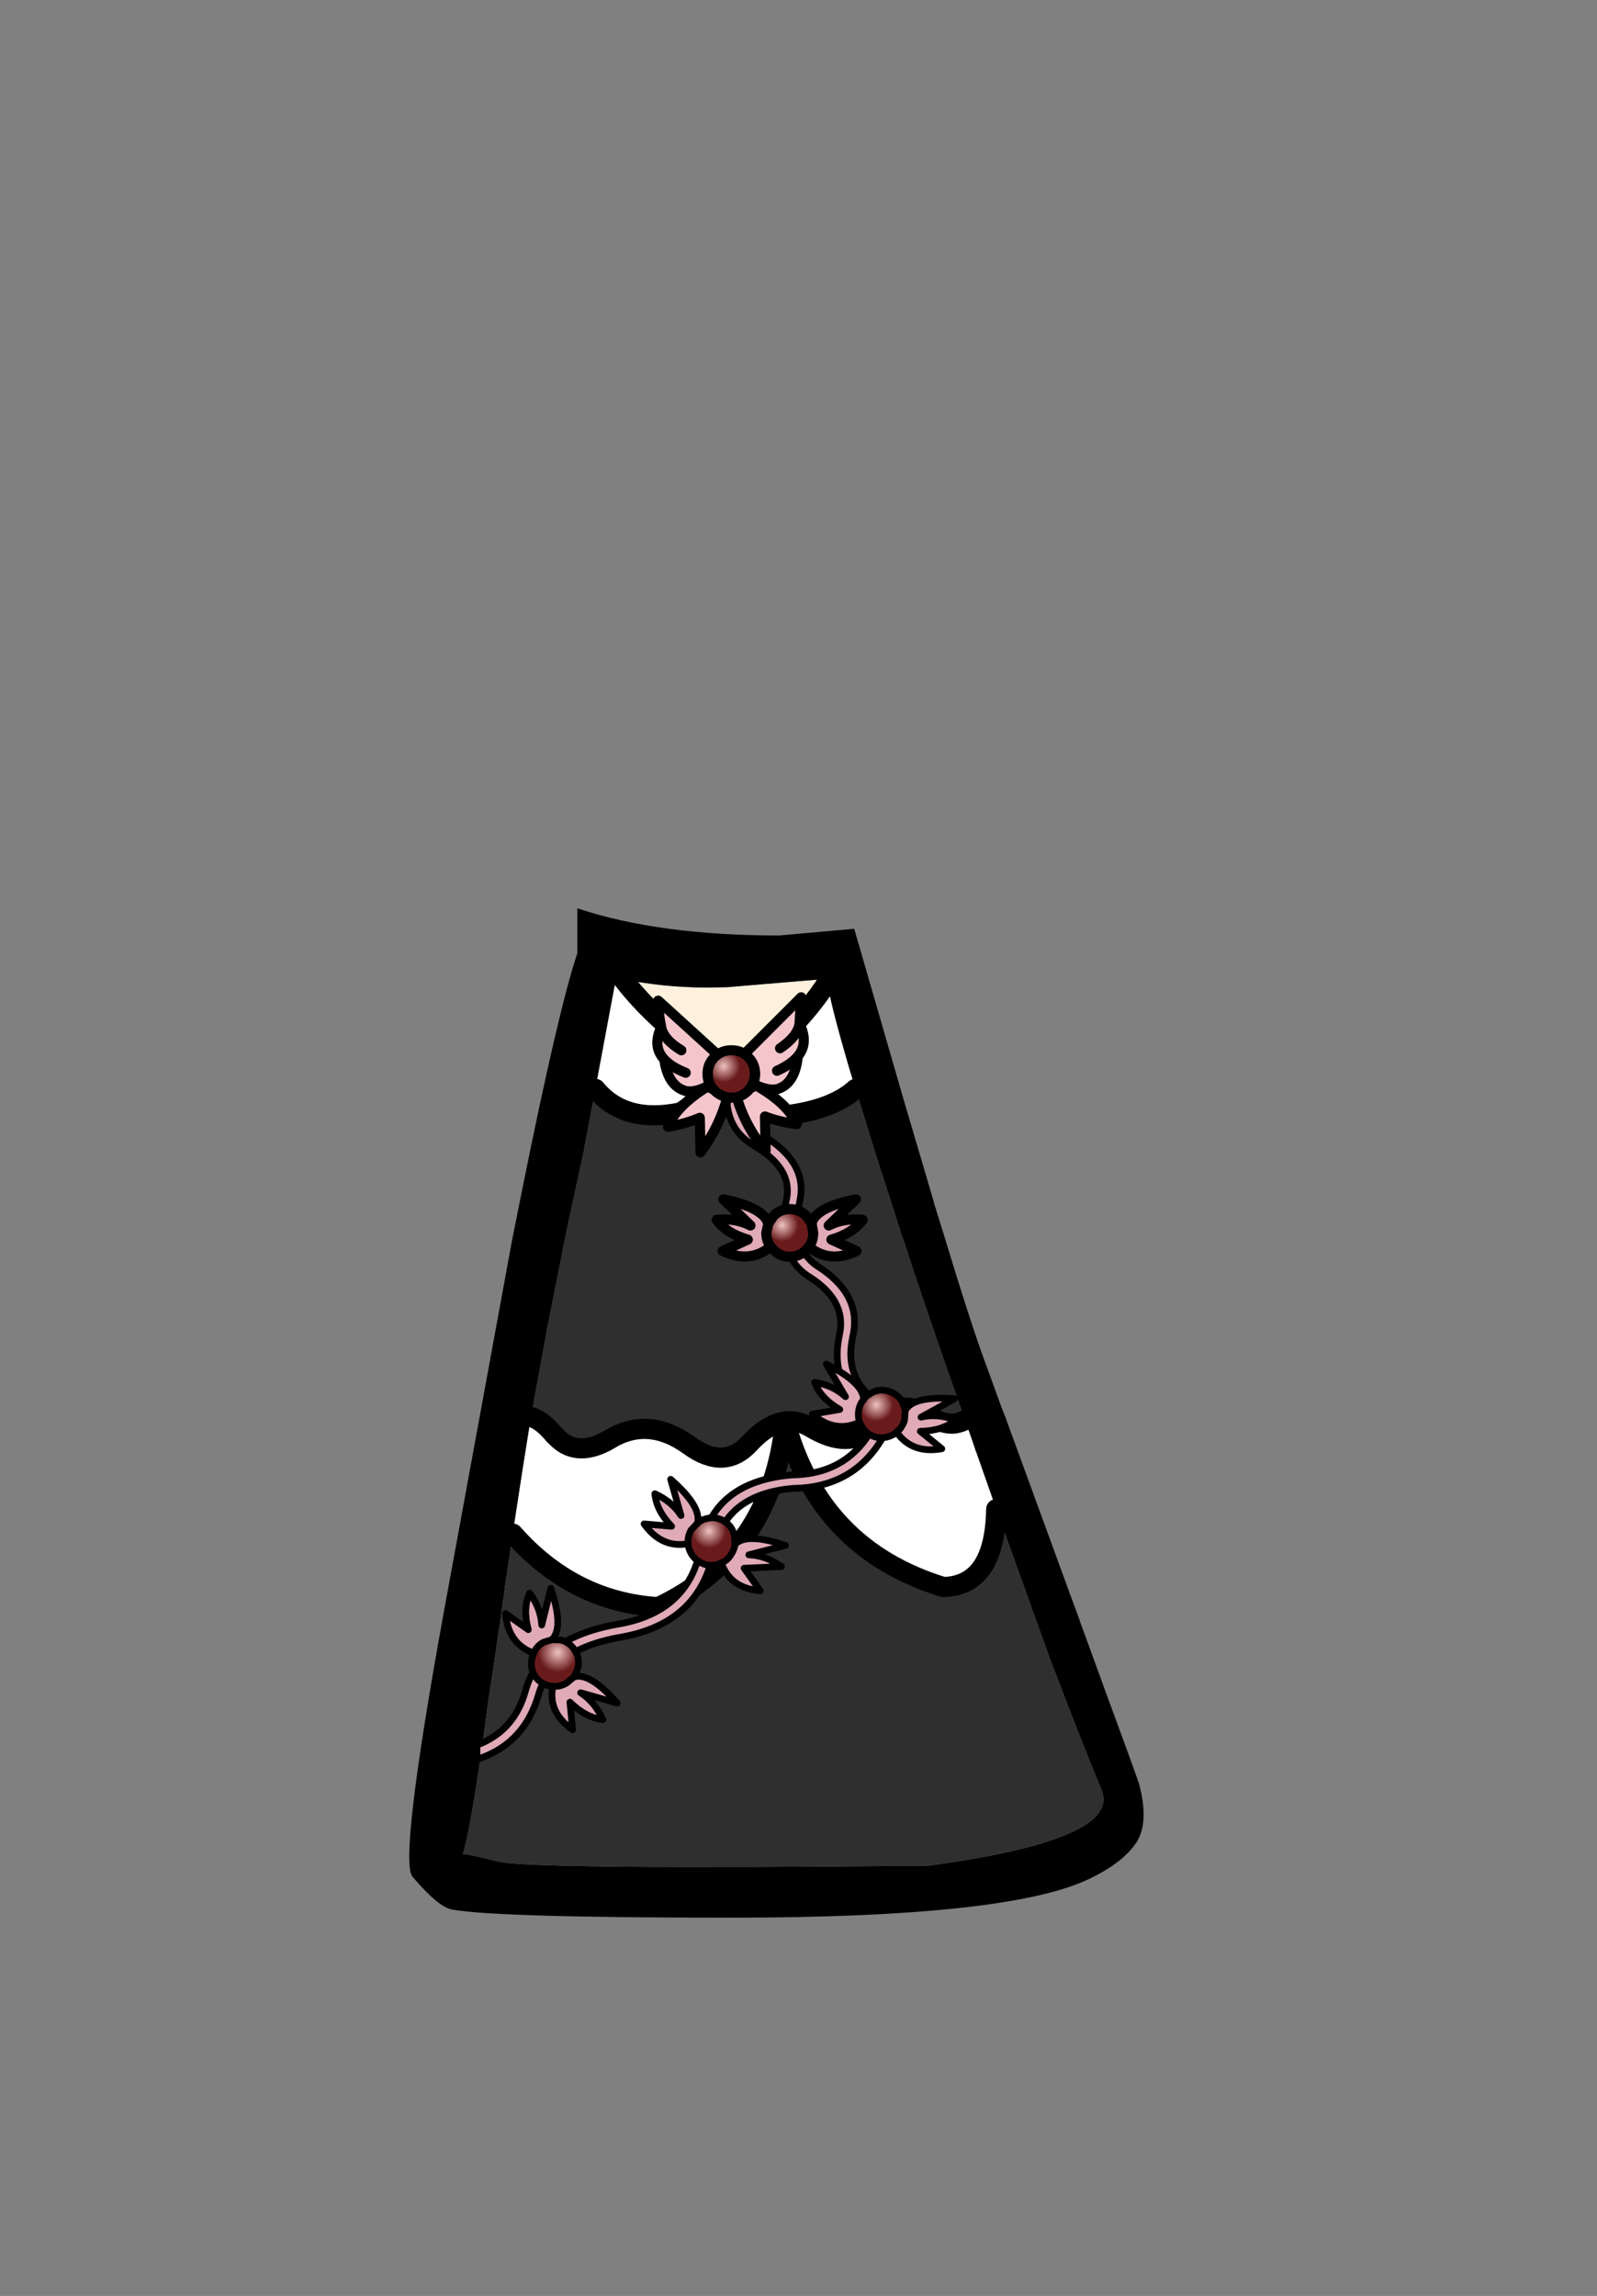 <?xml version="1.0" encoding="UTF-8" standalone="no"?>
<svg xmlns:xlink="http://www.w3.org/1999/xlink" height="342.0px" width="237.9px" xmlns="http://www.w3.org/2000/svg">
  <rect width="100%" height="100%" fill="#808080" stroke="none"/>
  <g transform="matrix(1, 0, 0, 1, 118.05, 273.9)">
    <use height="150.35" transform="matrix(1.0, 0.0, 0.0, 1.0, -57.1, -138.6)" width="109.4" xlink:href="#shape0"/>
  </g>
  <defs>
    <g id="shape0" transform="matrix(1, 0, 0, 1, 57.1, 138.6)">
      <path d="M-25.25 -128.05 Q-19.1 -126.8 -12.75 -126.8 L-9.75 -126.85 5.15 -128.1 5.15 -128.05 5.2 -127.6 Q0.5 -120.3 -8.4 -113.8 -19.1 -120.1 -25.25 -128.05" fill="#fff1dd" fill-rule="evenodd" stroke="none"/>
      <path d="M5.2 -127.6 L5.15 -128.05 5.15 -128.1 -9.75 -126.85 -12.75 -126.8 Q-19.1 -126.8 -25.25 -128.05 L-26.25 -128.3 -29.35 -111.7 -31.25 -101.6 -31.5 -100.5 -33.6 -90.8 -36.45 -76.45 -38.95 -62.8 -39.0 -62.5 -40.25 -54.65 -41.5 -46.5 -41.65 -45.45 -42.8 -37.8 -42.8 -37.75 -43.65 -31.45 -43.7 -31.5 -43.7 -31.45 -44.35 -26.8 -45.25 -20.95 Q-47.7 -2.25 -49.1 2.3 -48.7 2.15 -43.8 3.4 -38.95 4.6 20.3 4.0 49.1 0.1 46.05 -7.25 43.0 -14.6 38.65 -26.05 L38.25 -27.1 30.35 -49.1 27.35 -57.65 27.3 -57.7 27.25 -57.9 26.9 -58.95 25.7 -62.35 Q19.95 -78.65 16.6 -89.0 L16.4 -89.5 14.0 -97.0 12.7 -101.0 9.4 -111.7 9.15 -112.5 9.05 -112.75 8.85 -113.45 8.8 -113.65 8.6 -114.25 Q5.55 -124.6 5.2 -127.6 M19.25 -101.0 L21.05 -94.9 21.05 -94.8 22.7 -89.5 22.85 -89.0 Q26.2 -77.95 28.2 -72.35 L28.6 -71.25 28.7 -71.0 28.7 -70.95 28.75 -70.85 31.2 -64.1 31.75 -62.75 32.1 -61.75 41.4 -36.3 41.55 -35.9 42.55 -33.2 42.8 -32.5 42.85 -32.3 44.25 -28.5 44.5 -27.8 46.3 -22.85 49.95 -12.9 51.6 -8.3 Q53.2 -2.4 51.2 0.6 49.2 3.6 44.15 6.0 32.15 11.75 -9.15 11.75 -43.85 11.75 -50.65 10.55 -52.7 10.25 -56.6 5.65 -58.65 3.3 -52.05 -33.15 L-41.8 -89.0 -40.2 -97.0 Q-34.85 -123.55 -32.05 -131.9 L-32.05 -138.6 Q-19.9 -134.55 -2.0 -134.55 L9.2 -135.55 16.65 -109.8 19.25 -101.0" fill="#000000" fill-rule="evenodd" stroke="none"/>
      <path d="M-25.25 -128.05 Q-19.1 -120.1 -8.4 -113.8 0.5 -120.3 5.2 -127.6 5.55 -124.6 8.6 -114.25 L8.8 -113.65 8.85 -113.45 9.05 -112.75 9.15 -112.5 9.4 -111.7 Q5.85 -108.5 -1.55 -107.7 L-8.4 -113.8 -16.65 -108.2 Q-25.05 -106.45 -29.35 -111.7 L-26.25 -128.3 -25.25 -128.05 M25.7 -62.35 L26.9 -58.95 27.25 -57.9 27.3 -57.7 27.35 -57.65 30.35 -49.1 Q30.15 -37.7 22.5 -37.5 4.0 -43.15 -1.1 -62.15 -3.05 -42.55 -20.0 -34.5 -32.7 -35.3 -41.65 -45.45 L-41.5 -46.5 -40.25 -54.65 -39.0 -62.5 -38.8 -62.8 Q-37.15 -62.2 -35.45 -60.1 L-35.4 -60.1 Q-32.35 -56.6 -27.4 -59.4 -21.6 -63.05 -15.45 -58.65 -10.15 -54.75 -6.35 -58.95 -3.7 -61.8 -1.1 -62.15 0.85 -62.4 2.75 -61.25 8.55 -57.8 11.8 -61.35 15.7 -65.65 19.35 -63.5 22.5 -61.5 24.4 -61.9 25.1 -62.05 25.7 -62.35" fill="#ffffff" fill-rule="evenodd" stroke="none"/>
      <path d="M-38.85 -62.8 L-38.8 -62.8 -39.0 -62.5 -38.85 -62.8" fill="#484848" fill-rule="evenodd" stroke="none"/>
      <path d="M9.4 -111.7 L12.7 -101.0 14.0 -97.0 16.4 -89.5 16.6 -89.0 Q19.95 -78.65 25.7 -62.35 25.1 -62.05 24.4 -61.9 22.5 -61.5 19.35 -63.5 15.7 -65.65 11.8 -61.35 8.55 -57.8 2.75 -61.25 0.85 -62.4 -1.1 -62.15 -3.7 -61.8 -6.35 -58.95 -10.15 -54.75 -15.45 -58.65 -21.6 -63.05 -27.4 -59.4 -32.35 -56.6 -35.4 -60.1 L-35.45 -60.1 Q-37.15 -62.2 -38.8 -62.8 L-38.85 -62.8 -38.95 -62.8 -36.45 -76.45 -33.6 -90.8 -31.5 -100.5 -31.25 -101.6 -29.35 -111.7 Q-25.05 -106.45 -16.65 -108.2 L-8.4 -113.8 -1.55 -107.7 Q5.85 -108.5 9.4 -111.7 M30.35 -49.1 L38.25 -27.1 38.65 -26.05 Q43.0 -14.6 46.05 -7.25 49.1 0.1 20.3 4.0 -38.95 4.6 -43.8 3.4 -48.7 2.15 -49.1 2.3 -47.7 -2.25 -45.25 -20.95 L-44.35 -26.8 -43.7 -31.45 -43.65 -31.45 -42.8 -37.75 -42.8 -37.8 -41.65 -45.45 Q-32.7 -35.3 -20.0 -34.5 -3.05 -42.55 -1.1 -62.15 4.0 -43.15 22.5 -37.5 30.15 -37.7 30.35 -49.1" fill="#2f2f2f" fill-rule="evenodd" stroke="none"/>
      <path d="M-25.25 -128.05 Q-19.1 -120.1 -8.4 -113.8 M-38.8 -62.8 Q-37.15 -62.2 -35.45 -60.1 L-35.4 -60.1 Q-32.35 -56.6 -27.4 -59.4 -21.6 -63.05 -15.45 -58.65 -10.15 -54.75 -6.35 -58.95 -3.7 -61.8 -1.1 -62.15 0.85 -62.4 2.75 -61.25 8.55 -57.8 11.8 -61.35 15.7 -65.65 19.35 -63.5 22.5 -61.5 24.4 -61.9 25.1 -62.05 25.7 -62.35 M30.35 -49.1 Q30.15 -37.7 22.5 -37.5 4.0 -43.15 -1.1 -62.15 -3.05 -42.55 -20.0 -34.5 -32.7 -35.3 -41.65 -45.45 M-38.95 -62.8 L-38.85 -62.8 -38.8 -62.8" fill="none" stroke="#000000" stroke-linecap="round" stroke-linejoin="round" stroke-width="3.0"/>
      <path d="M-8.4 -113.8 Q0.5 -120.3 5.2 -127.6 M9.4 -111.7 Q5.85 -108.5 -1.55 -107.7 L-8.4 -113.8 -16.65 -108.2 Q-25.05 -106.45 -29.35 -111.7" fill="none" stroke="#000000" stroke-linecap="round" stroke-linejoin="round" stroke-width="3.0"/>
      <path d="M-46.5 -14.15 Q-41.4 -16.3 -39.8 -21.95 -37.65 -30.05 -25.55 -32.05 -15.5 -33.95 -13.7 -43.2 -11.9 -53.25 0.0 -54.2 L0.05 -54.2 Q9.05 -54.35 12.75 -62.75 5.15 -66.9 7.05 -75.3 8.0 -80.2 2.6 -83.65 -2.65 -86.85 -0.85 -95.45 -0.05 -99.95 -5.7 -103.2 L-5.7 -103.25 Q-11.1 -106.35 -9.35 -114.0 L-8.9 -114.65 -8.15 -114.75 -7.55 -114.3 Q-7.35 -114.0 -7.4 -113.55 -8.8 -107.45 -4.7 -104.95 2.35 -100.85 1.1 -95.05 -0.35 -88.05 3.65 -85.35 10.4 -81.1 9.0 -74.9 L9.0 -74.85 Q7.35 -67.55 14.4 -64.15 L14.45 -64.15 14.95 -63.65 14.95 -63.55 14.95 -62.85 14.9 -62.8 Q10.8 -52.35 0.15 -52.2 -10.1 -51.35 -11.75 -42.8 -13.8 -32.25 -25.2 -30.1 -35.85 -28.35 -37.85 -21.4 -39.9 -14.35 -46.5 -12.0 L-46.5 -14.15" fill="#e0aab7" fill-rule="evenodd" stroke="none"/>
      <path d="M-46.5 -12.0 Q-39.9 -14.35 -37.85 -21.4 -35.85 -28.35 -25.2 -30.1 -13.8 -32.25 -11.75 -42.8 -10.1 -51.35 0.15 -52.2 10.8 -52.35 14.9 -62.8 L14.95 -62.85 14.95 -63.55 14.95 -63.65 14.45 -64.15 14.4 -64.15 Q7.35 -67.55 9.0 -74.85 L9.0 -74.9 Q10.4 -81.1 3.65 -85.35 -0.35 -88.05 1.1 -95.05 2.35 -100.85 -4.7 -104.95 -8.8 -107.45 -7.4 -113.55 -7.35 -114.0 -7.55 -114.3 L-8.15 -114.75 -8.9 -114.65 -9.35 -114.0 Q-11.1 -106.35 -5.7 -103.25 L-5.7 -103.2 Q-0.05 -99.95 -0.85 -95.45 -2.65 -86.85 2.6 -83.65 8.0 -80.2 7.05 -75.3 5.15 -66.9 12.75 -62.75 9.05 -54.35 0.05 -54.2 L0.0 -54.2 Q-11.9 -53.25 -13.7 -43.2 -15.5 -33.95 -25.55 -32.05 -37.65 -30.05 -39.8 -21.95 -41.4 -16.3 -46.5 -14.15" fill="none" stroke="#000000" stroke-linecap="round" stroke-linejoin="round" stroke-width="1.0"/>
      <path d="M-7.15 -116.9 L1.3 -125.35 1.05 -121.4 Q2.45 -118.55 0.8 -116.55 0.4 -112.55 -2.15 -111.7 -3.55 -111.3 -5.85 -112.45 -0.8 -109.7 0.65 -106.45 -2.05 -106.8 -4.1 -107.6 L-4.0 -102.45 Q-7.0 -106.05 -8.3 -110.45 -7.3 -110.7 -6.55 -111.5 L-6.25 -111.9 Q-5.85 -111.8 -5.85 -112.45 L-5.9 -112.45 Q-5.55 -113.15 -5.55 -114.0 -5.6 -115.5 -6.65 -116.5 L-7.15 -116.9 M-9.7 -110.45 Q-10.9 -106.0 -13.7 -102.25 L-13.8 -107.4 Q-15.9 -106.5 -18.55 -106.05 -17.25 -109.3 -12.25 -112.3 -14.55 -111.05 -15.95 -111.4 -18.55 -112.15 -19.1 -116.1 -20.9 -118.0 -19.55 -120.9 -20.05 -123.45 -20.0 -124.85 L-11.2 -116.85 -11.25 -116.75 -11.65 -116.4 Q-12.7 -115.35 -12.65 -113.85 -12.65 -113.0 -12.25 -112.3 -12.3 -111.65 -11.9 -111.75 L-11.55 -111.4 Q-10.75 -110.65 -9.7 -110.45 M-15.9 -114.1 Q-18.05 -114.95 -19.1 -116.1 -18.05 -114.95 -15.9 -114.1 M-2.3 -114.4 Q-0.2 -115.35 0.8 -116.55 -0.2 -115.35 -2.3 -114.4 M-1.85 -117.75 Q0.75 -119.5 1.05 -121.4 0.75 -119.5 -1.85 -117.75 M-16.55 -117.45 Q-19.2 -119.05 -19.55 -120.9 -19.2 -119.05 -16.55 -117.45" fill="#f4c6cb" fill-rule="evenodd" stroke="none"/>
      <path d="M-8.3 -110.45 L-8.7 -110.4 -9.35 -110.4 -9.7 -110.45 Q-10.75 -110.65 -11.55 -111.4 L-11.9 -111.75 -12.25 -112.3 Q-12.6 -113.0 -12.6 -113.9 -12.65 -115.35 -11.65 -116.4 L-11.25 -116.75 -11.15 -116.8 Q-10.3 -117.45 -9.2 -117.45 -8.05 -117.5 -7.15 -116.9 L-6.65 -116.5 Q-5.65 -115.5 -5.6 -114.05 -5.6 -112.8 -6.25 -111.9 L-6.55 -111.5 Q-7.3 -110.7 -8.3 -110.45" fill="url(#gradient0)" fill-rule="evenodd" stroke="none"/>
      <path d="M-7.15 -116.9 L1.3 -125.35 1.05 -121.4 Q2.45 -118.55 0.8 -116.55 0.4 -112.55 -2.15 -111.7 -3.55 -111.3 -5.85 -112.45 -0.8 -109.7 0.65 -106.45 -2.05 -106.8 -4.1 -107.6 L-4.0 -102.45 Q-7.0 -106.05 -8.3 -110.45 L-8.7 -110.4 -9.35 -110.4 -9.7 -110.45 Q-10.9 -106.0 -13.7 -102.25 L-13.8 -107.4 Q-15.9 -106.5 -18.55 -106.05 -17.25 -109.3 -12.25 -112.3 -14.55 -111.05 -15.95 -111.4 -18.55 -112.15 -19.1 -116.1 -20.9 -118.0 -19.55 -120.9 -20.05 -123.45 -20.0 -124.85 L-11.2 -116.85 -11.15 -116.8 Q-10.3 -117.45 -9.2 -117.45 -8.05 -117.5 -7.15 -116.9 L-6.65 -116.5 Q-5.6 -115.5 -5.55 -114.0 -5.55 -113.15 -5.9 -112.45 M-5.85 -112.45 Q-5.85 -111.8 -6.25 -111.9 L-6.55 -111.5 Q-7.3 -110.7 -8.3 -110.45 M-6.25 -111.9 L-5.9 -112.45 M-6.65 -116.5 Q-5.65 -115.5 -5.6 -114.05 -5.6 -112.8 -6.25 -111.9 M-19.1 -116.1 Q-18.05 -114.95 -15.9 -114.1 M-11.25 -116.75 L-11.15 -116.8 M-11.65 -116.4 L-11.25 -116.75 M-11.9 -111.75 Q-12.3 -111.65 -12.25 -112.3 -12.65 -113.0 -12.65 -113.85 -12.7 -115.35 -11.65 -116.4 -12.65 -115.35 -12.6 -113.9 -12.6 -113.0 -12.25 -112.3 L-11.9 -111.75 -11.55 -111.4 Q-10.75 -110.65 -9.7 -110.45 M-19.55 -120.9 Q-19.2 -119.05 -16.55 -117.45 M1.05 -121.4 Q0.75 -119.5 -1.85 -117.75 M0.8 -116.55 Q-0.2 -115.35 -2.3 -114.4" fill="none" stroke="#000000" stroke-linecap="round" stroke-linejoin="round" stroke-width="1.5"/>
      <path d="M2.45 -88.2 L2.75 -88.65 Q3.1 -89.4 3.1 -90.25 L2.85 -91.65 Q3.4 -94.05 9.45 -95.25 L5.4 -91.35 Q7.65 -92.5 10.45 -92.2 8.95 -90.15 5.8 -89.25 L9.55 -87.55 Q5.5 -85.65 2.45 -88.2 M-3.6 -91.6 L-3.9 -90.25 Q-3.9 -89.1 -3.25 -88.2 -6.35 -85.65 -10.4 -87.55 L-6.65 -89.25 Q-9.8 -90.15 -11.3 -92.2 -8.5 -92.5 -6.25 -91.35 L-10.3 -95.25 Q-4.25 -94.05 -3.6 -91.6" fill="#e0aab7" fill-rule="evenodd" stroke="none"/>
      <path d="M2.85 -91.65 L3.1 -90.25 Q3.1 -89.4 2.75 -88.65 L2.45 -88.2 2.1 -87.75 Q1.05 -86.7 -0.4 -86.7 -1.85 -86.7 -2.85 -87.75 L-3.25 -88.2 Q-3.9 -89.1 -3.9 -90.25 L-3.6 -91.6 -2.85 -92.75 Q-1.85 -93.8 -0.4 -93.8 1.05 -93.8 2.1 -92.75 L2.85 -91.65" fill="url(#gradient1)" fill-rule="evenodd" stroke="none"/>
      <path d="M2.45 -88.2 Q5.5 -85.65 9.55 -87.55 L5.8 -89.25 Q8.95 -90.15 10.45 -92.2 7.65 -92.5 5.4 -91.35 L9.45 -95.25 Q3.4 -94.05 2.85 -91.65 M-3.25 -88.2 Q-6.35 -85.65 -10.4 -87.55 L-6.65 -89.25 Q-9.8 -90.15 -11.3 -92.2 -8.5 -92.5 -6.25 -91.35 L-10.3 -95.25 Q-4.25 -94.05 -3.6 -91.6" fill="none" stroke="#000000" stroke-linecap="round" stroke-linejoin="round" stroke-width="1.5"/>
      <path d="M2.85 -91.65 L3.1 -90.25 Q3.1 -89.4 2.75 -88.65 L2.45 -88.2 M2.85 -91.65 L2.1 -92.75 Q1.05 -93.8 -0.4 -93.8 -1.85 -93.8 -2.85 -92.75 L-3.6 -91.6 -3.9 -90.25 Q-3.9 -89.1 -3.25 -88.2 L-2.85 -87.75 Q-1.85 -86.7 -0.4 -86.7 1.05 -86.7 2.1 -87.75 L2.45 -88.2" fill="none" stroke="#000000" stroke-linecap="round" stroke-linejoin="round" stroke-width="1.5"/>
      <path d="M10.6 -65.4 Q10.95 -66.0 11.6 -66.3 12.8 -67.1 14.2 -66.7 15.6 -66.35 16.4 -65.05 L16.8 -63.8 16.7 -62.35 Q16.45 -61.55 15.9 -60.9 L15.5 -60.6 15.1 -60.25 Q13.75 -59.5 12.35 -59.85 10.95 -60.25 10.3 -61.5 L10.0 -62.05 Q9.65 -63.1 9.95 -64.2 10.15 -64.95 10.6 -65.4" fill="url(#gradient2)" fill-rule="evenodd" stroke="none"/>
      <path d="M16.8 -63.8 Q17.95 -66.0 24.15 -65.55 L19.15 -62.8 Q21.65 -63.4 24.3 -62.35 22.3 -60.75 19.05 -60.7 L22.25 -58.1 Q17.8 -57.3 15.5 -60.6 L15.9 -60.9 Q16.45 -61.55 16.7 -62.35 L16.8 -63.8 M10.0 -62.05 Q6.35 -60.35 2.95 -63.25 L7.05 -63.95 Q4.2 -65.6 3.3 -68.0 6.05 -67.55 7.9 -65.85 L5.05 -70.7 Q10.55 -67.95 10.6 -65.4 10.15 -64.95 9.95 -64.2 9.65 -63.1 10.0 -62.05" fill="#e0aab7" fill-rule="evenodd" stroke="none"/>
      <path d="M10.6 -65.4 Q10.95 -66.0 11.6 -66.3 12.8 -67.1 14.2 -66.7 15.6 -66.35 16.4 -65.05 L16.8 -63.8 M15.5 -60.6 L15.1 -60.25 Q13.75 -59.5 12.35 -59.85 10.95 -60.25 10.3 -61.5 L10.0 -62.05 M10.6 -65.4 Q10.15 -64.95 9.95 -64.2 9.65 -63.1 10.0 -62.05 M15.5 -60.6 L15.9 -60.9 Q16.45 -61.55 16.7 -62.35 L16.8 -63.8" fill="none" stroke="#000000" stroke-linecap="round" stroke-linejoin="round" stroke-width="1.0"/>
      <path d="M16.8 -63.8 Q17.95 -66.0 24.15 -65.55 L19.15 -62.8 Q21.65 -63.4 24.3 -62.35 22.3 -60.75 19.05 -60.7 L22.25 -58.1 Q17.8 -57.3 15.5 -60.6 M10.0 -62.05 Q6.35 -60.35 2.95 -63.25 L7.05 -63.95 Q4.2 -65.6 3.3 -68.0 6.05 -67.55 7.9 -65.85 L5.05 -70.7 Q10.55 -67.95 10.6 -65.4" fill="none" stroke="#000000" stroke-linecap="round" stroke-linejoin="round" stroke-width="1.0"/>
      <path d="M-14.15 -47.0 Q-13.6 -47.5 -12.95 -47.65 -11.5 -48.1 -10.25 -47.35 -9.0 -46.65 -8.65 -45.15 L-8.55 -43.85 Q-8.65 -43.15 -9.05 -42.5 -9.45 -41.75 -10.15 -41.3 L-10.6 -41.1 -11.15 -40.85 Q-12.55 -40.5 -13.8 -41.2 -15.05 -41.95 -15.45 -43.35 L-15.55 -43.95 Q-15.65 -45.0 -15.1 -46.0 L-14.15 -47.0" fill="url(#gradient3)" fill-rule="evenodd" stroke="none"/>
      <path d="M-8.55 -43.85 Q-6.9 -45.65 -1.05 -43.7 L-6.5 -42.3 Q-3.95 -42.2 -1.65 -40.55 L-7.2 -40.3 -4.8 -36.95 Q-9.25 -37.3 -10.6 -41.1 L-10.15 -41.3 Q-9.45 -41.75 -9.05 -42.5 -8.65 -43.15 -8.55 -43.85 M-15.55 -43.95 Q-19.5 -43.25 -22.1 -46.9 L-18.0 -46.55 Q-20.25 -48.85 -20.5 -51.4 -17.95 -50.25 -16.6 -48.15 L-18.15 -53.55 Q-13.5 -49.5 -14.15 -47.0 L-15.1 -46.0 Q-15.65 -45.0 -15.55 -43.95" fill="#e0aab7" fill-rule="evenodd" stroke="none"/>
      <path d="M-14.15 -47.0 Q-13.6 -47.5 -12.95 -47.65 -11.5 -48.1 -10.25 -47.35 -9.0 -46.65 -8.65 -45.15 L-8.55 -43.85 M-10.6 -41.1 L-11.15 -40.85 Q-12.55 -40.5 -13.8 -41.2 -15.05 -41.95 -15.45 -43.35 L-15.55 -43.95 M-14.15 -47.0 L-15.1 -46.0 Q-15.65 -45.0 -15.55 -43.95 M-10.6 -41.1 L-10.15 -41.3 Q-9.45 -41.75 -9.05 -42.5 -8.65 -43.15 -8.55 -43.85" fill="none" stroke="#000000" stroke-linecap="round" stroke-linejoin="round" stroke-width="1.0"/>
      <path d="M-8.55 -43.85 Q-6.9 -45.65 -1.05 -43.7 L-6.5 -42.3 Q-3.95 -42.2 -1.65 -40.55 L-7.2 -40.3 -4.8 -36.95 Q-9.25 -37.3 -10.6 -41.1 M-15.55 -43.95 Q-19.5 -43.25 -22.1 -46.9 L-18.0 -46.55 Q-20.25 -48.85 -20.5 -51.4 -17.95 -50.25 -16.6 -48.15 L-18.15 -53.55 Q-13.5 -49.5 -14.15 -47.0" fill="none" stroke="#000000" stroke-linecap="round" stroke-linejoin="round" stroke-width="1.0"/>
      <path d="M-35.85 -29.65 L-34.45 -29.6 Q-33.05 -29.2 -32.35 -27.95 -31.6 -26.7 -32.0 -25.3 L-32.55 -24.1 -33.65 -23.2 Q-34.4 -22.75 -35.2 -22.7 L-35.7 -22.7 -36.3 -22.8 Q-37.7 -23.15 -38.45 -24.4 -39.15 -25.65 -38.75 -27.1 L-38.55 -27.65 Q-38.15 -28.65 -37.15 -29.25 L-35.85 -29.65" fill="url(#gradient4)" fill-rule="evenodd" stroke="none"/>
      <path d="M-32.55 -24.1 Q-30.2 -24.85 -26.1 -20.2 L-31.55 -21.75 Q-29.4 -20.35 -28.25 -17.75 -30.8 -18.05 -33.15 -20.35 L-32.75 -16.25 Q-36.45 -18.8 -35.7 -22.7 L-35.2 -22.7 Q-34.4 -22.75 -33.65 -23.2 L-32.55 -24.1 M-38.55 -27.65 Q-42.35 -29.05 -42.75 -33.55 L-39.35 -31.15 Q-40.2 -34.3 -39.15 -36.6 -37.5 -34.35 -37.35 -31.85 L-36.0 -37.3 Q-34.0 -31.45 -35.85 -29.65 L-37.15 -29.25 Q-38.15 -28.65 -38.55 -27.65" fill="#e0aab7" fill-rule="evenodd" stroke="none"/>
      <path d="M-35.85 -29.65 L-34.45 -29.6 Q-33.05 -29.2 -32.35 -27.95 -31.6 -26.7 -32.0 -25.3 L-32.55 -24.1 M-35.7 -22.7 L-36.3 -22.8 Q-37.7 -23.15 -38.45 -24.4 -39.15 -25.65 -38.75 -27.1 L-38.55 -27.65 M-35.85 -29.65 L-37.15 -29.25 Q-38.15 -28.65 -38.55 -27.65 M-35.7 -22.7 L-35.2 -22.7 Q-34.4 -22.75 -33.65 -23.2 L-32.55 -24.1" fill="none" stroke="#000000" stroke-linecap="round" stroke-linejoin="round" stroke-width="1.0"/>
      <path d="M-32.55 -24.1 Q-30.2 -24.85 -26.1 -20.2 L-31.55 -21.75 Q-29.4 -20.35 -28.25 -17.75 -30.8 -18.05 -33.15 -20.35 L-32.75 -16.25 Q-36.45 -18.8 -35.7 -22.7 M-38.55 -27.65 Q-42.35 -29.05 -42.75 -33.55 L-39.35 -31.15 Q-40.2 -34.3 -39.15 -36.6 -37.5 -34.35 -37.35 -31.85 L-36.0 -37.3 Q-34.0 -31.45 -35.85 -29.65" fill="none" stroke="#000000" stroke-linecap="round" stroke-linejoin="round" stroke-width="1.0"/>
    </g>
    <radialGradient cx="0" cy="0" gradientTransform="matrix(0.003, -1.0E-4, 1.0E-4, 0.003, -10.25, -115.1)" gradientUnits="userSpaceOnUse" id="gradient0" r="819.2" spreadMethod="pad">
      <stop offset="0.0" stop-color="#efc2c2"/>
      <stop offset="0.988" stop-color="#691b1b"/>
    </radialGradient>
    <radialGradient cx="0" cy="0" gradientTransform="matrix(0.003, -1.0E-4, 1.0E-4, 0.003, -1.55, -91.4)" gradientUnits="userSpaceOnUse" id="gradient1" r="819.2" spreadMethod="pad">
      <stop offset="0.0" stop-color="#efc2c2"/>
      <stop offset="0.988" stop-color="#691b1b"/>
    </radialGradient>
    <radialGradient cx="0" cy="0" gradientTransform="matrix(0.003, 7.0E-4, -7.0E-4, 0.003, 12.5, -64.65)" gradientUnits="userSpaceOnUse" id="gradient2" r="819.2" spreadMethod="pad">
      <stop offset="0.0" stop-color="#efc2c2"/>
      <stop offset="0.988" stop-color="#691b1b"/>
    </radialGradient>
    <radialGradient cx="0" cy="0" gradientTransform="matrix(0.003, 0.001, -0.001, 0.003, -12.45, -45.85)" gradientUnits="userSpaceOnUse" id="gradient3" r="819.2" spreadMethod="pad">
      <stop offset="0.0" stop-color="#efc2c2"/>
      <stop offset="0.988" stop-color="#691b1b"/>
    </radialGradient>
    <radialGradient cx="0" cy="0" gradientTransform="matrix(0.002, 0.003, -0.003, 0.002, -34.95, -27.75)" gradientUnits="userSpaceOnUse" id="gradient4" r="819.2" spreadMethod="pad">
      <stop offset="0.0" stop-color="#efc2c2"/>
      <stop offset="0.988" stop-color="#691b1b"/>
    </radialGradient>
  </defs>
</svg>
